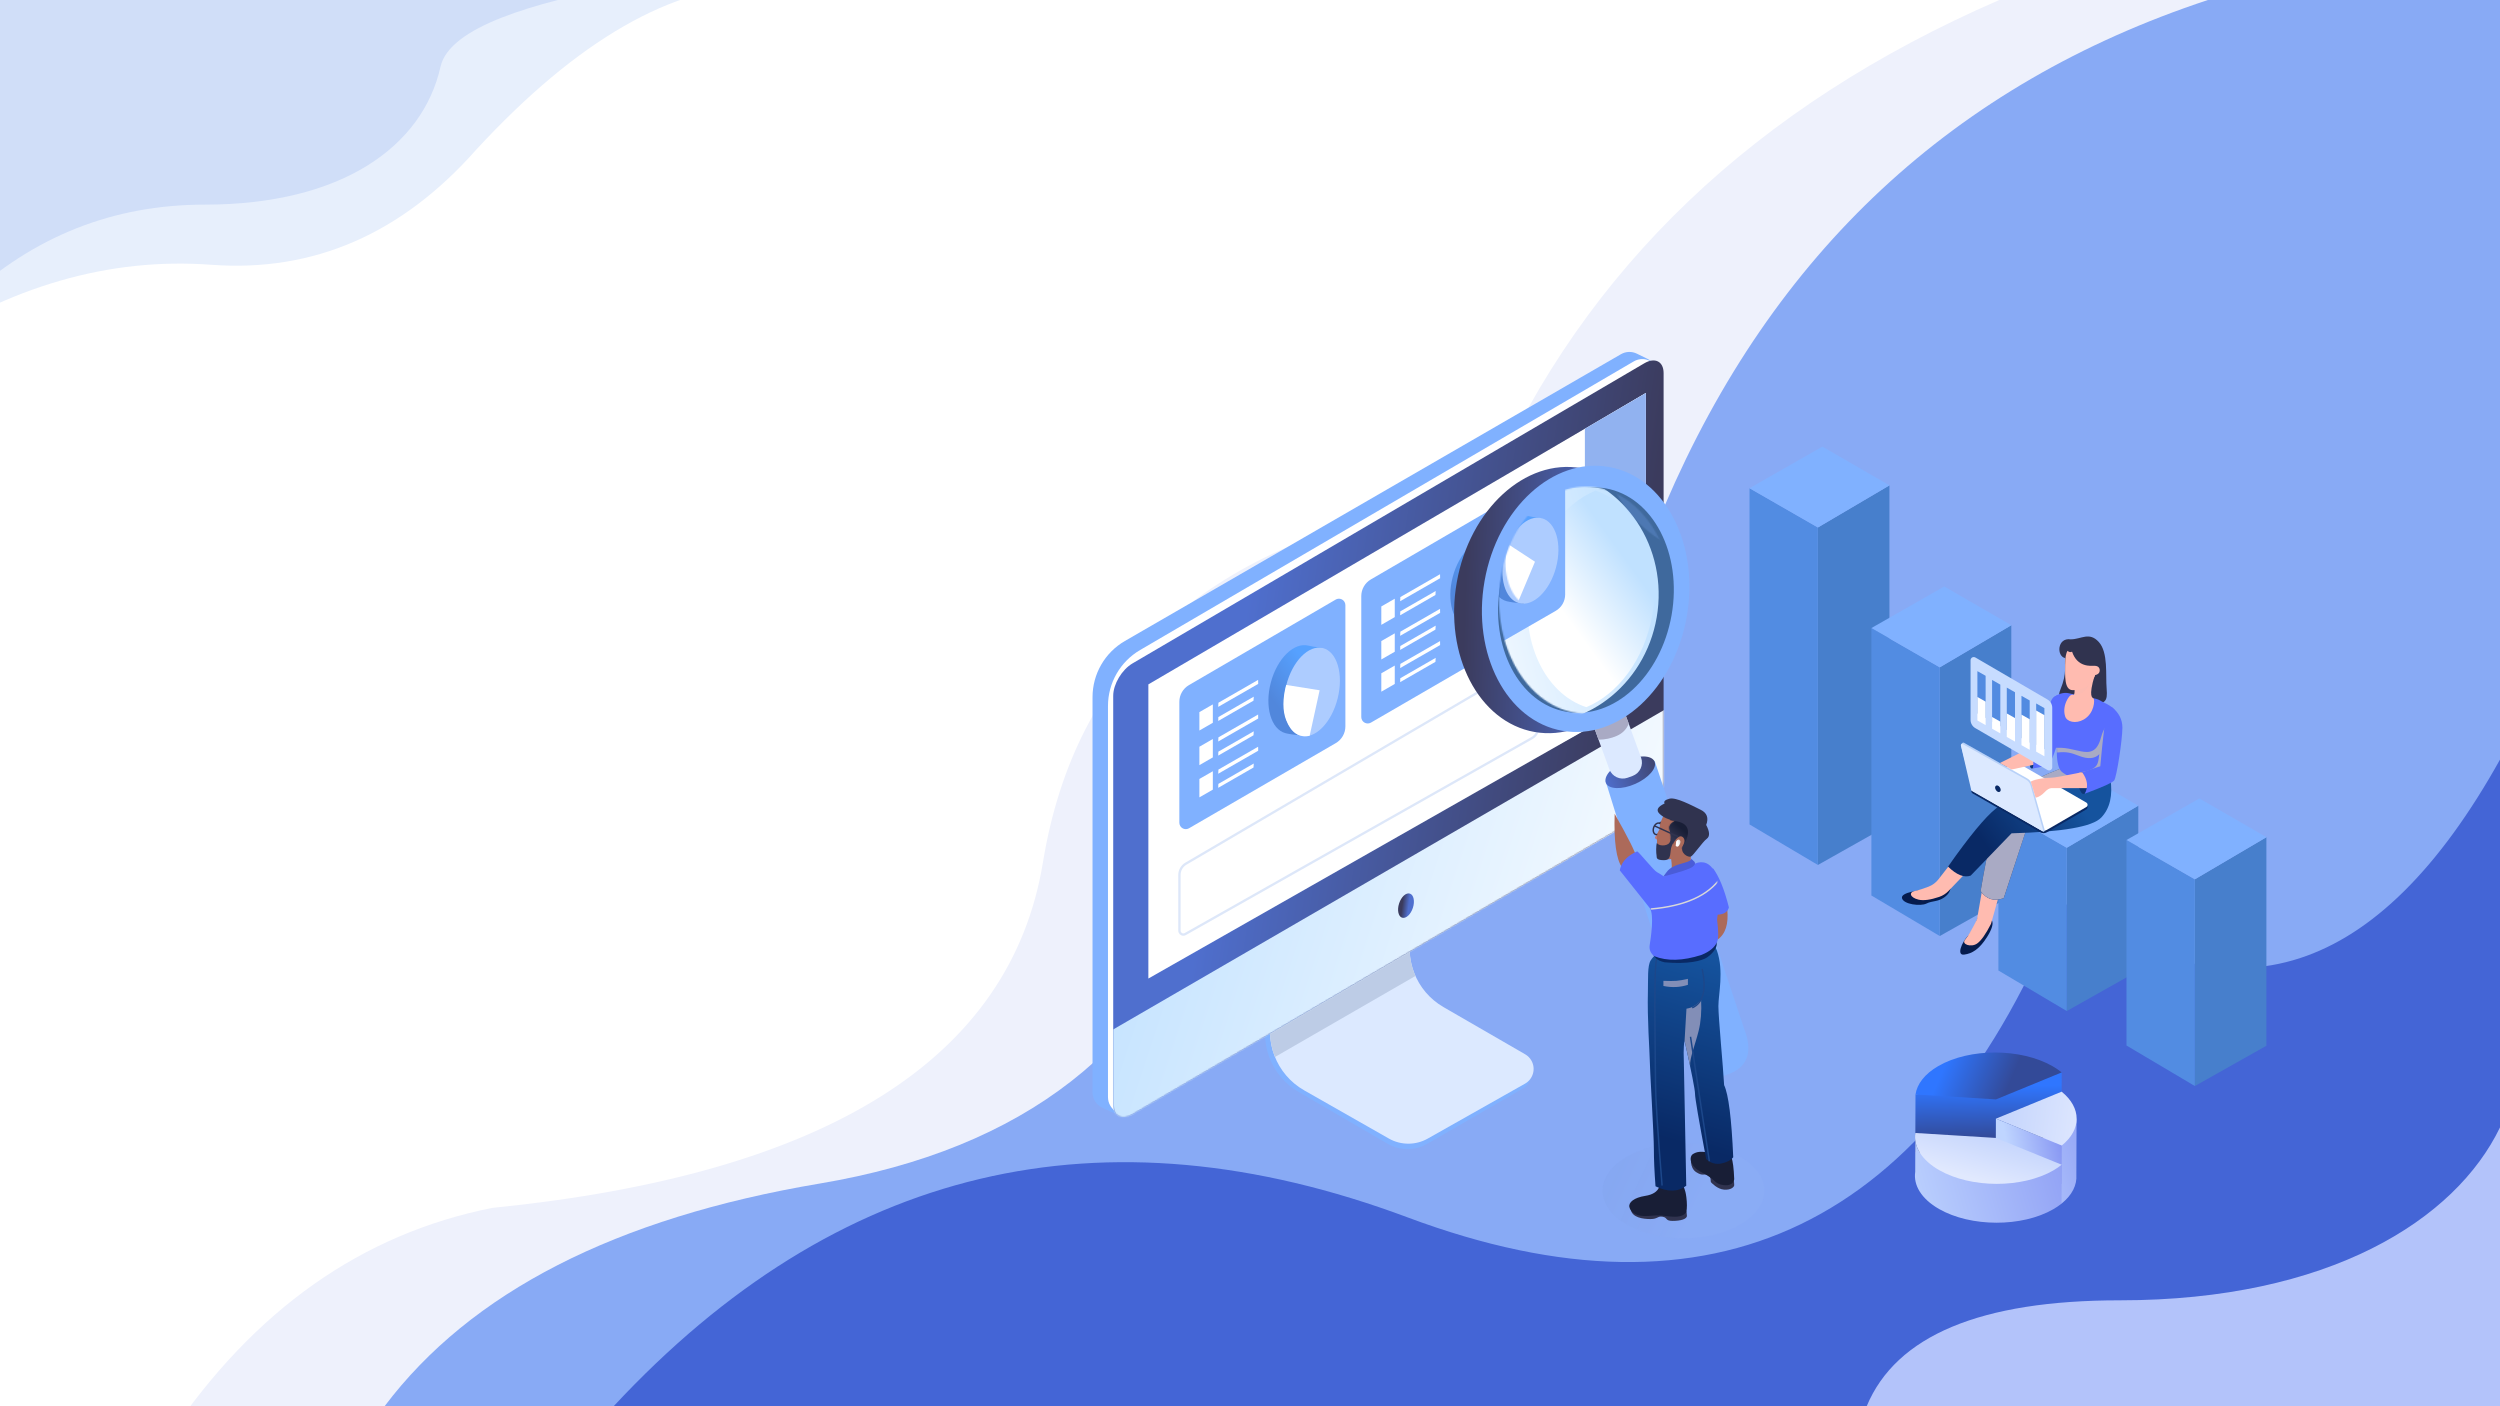 <?xml version="1.0" encoding="UTF-8"?>
<svg width="1920px" height="1080px" viewBox="0 0 1920 1080" version="1.1" xmlns="http://www.w3.org/2000/svg" xmlns:xlink="http://www.w3.org/1999/xlink">
    <title>编组 3</title>
    <defs>
        <linearGradient x1="32.185%" y1="8.304%" x2="66.462%" y2="81.985%" id="linearGradient-1">
            <stop stop-color="#15539E" offset="0%"></stop>
            <stop stop-color="#092965" offset="100%"></stop>
        </linearGradient>
        <path d="M12.807,5.701 C15.314,4.11 23.135,3.081 30.541,1.726 C33.002,1.276 35.429,0.414 37.614,0.126 C41.059,-0.327 44.871,1.006 47.541,2.868 C50.21,4.731 47.628,6.509 48.871,14.288 C50.114,22.067 52.88,30.985 51.211,35.737 C50.097,38.906 48.308,41.141 45.842,42.443 C45.942,51.158 44.94,56.913 42.835,59.709 C39.679,63.903 21.471,71.5 12.807,66.704 C4.144,61.907 13.624,53.32 9.872,41.007 C6.119,28.694 -0.986,21.938 0.114,16.148 C1.215,10.358 8.851,8.213 12.807,5.701 Z" id="path-2"></path>
        <linearGradient x1="17.808%" y1="33.979%" x2="79.747%" y2="62.29%" id="linearGradient-4">
            <stop stop-color="#15539E" offset="0%"></stop>
            <stop stop-color="#092965" offset="100%"></stop>
        </linearGradient>
        <path d="M16.454,17 C16.454,19.647 16.661,21.293 17.073,21.936 C18.778,21.293 20.426,22.387 22.015,25.221 C24.4,29.47 25.129,34.119 23.816,38.398 C22.504,42.678 15.694,44.4 9.53,40.871 C1.126,36.012 1.047,25.722 1.904,24.81 C2.76,23.898 6.243,24.046 1.047,6.691 C-2.418,-4.88 2.718,-1.443 16.454,17 Z" id="path-5"></path>
        <linearGradient x1="78.281%" y1="44.803%" x2="10.334%" y2="59.126%" id="linearGradient-7">
            <stop stop-color="#4F6FCE" offset="0%"></stop>
            <stop stop-color="#3B3B5D" offset="100%"></stop>
        </linearGradient>
        <path d="M15.184,2.191 L408.222,232.664 C416.414,237.468 423.054,248.613 423.054,257.559 L423.054,571.381 C423.054,580.326 416.414,583.684 408.222,578.881 L15.184,348.408 C6.993,343.604 0.353,332.459 0.353,323.513 L0.353,9.691 C0.353,0.746 6.993,-2.612 15.184,2.191 Z" id="path-8"></path>
        <linearGradient x1="93.38%" y1="29.375%" x2="0%" y2="56.298%" id="linearGradient-10">
            <stop stop-color="#C0E1FF" offset="0%"></stop>
            <stop stop-color="#FFFFFF" offset="100%"></stop>
        </linearGradient>
        <linearGradient x1="34.088%" y1="26.255%" x2="60.381%" y2="81.985%" id="linearGradient-11">
            <stop stop-color="#56A1FF" offset="0%"></stop>
            <stop stop-color="#5187DC" offset="100%"></stop>
        </linearGradient>
        <linearGradient x1="34.088%" y1="26.255%" x2="60.381%" y2="81.985%" id="linearGradient-12">
            <stop stop-color="#56A1FF" offset="0%"></stop>
            <stop stop-color="#5187DC" offset="100%"></stop>
        </linearGradient>
        <linearGradient x1="67.452%" y1="44.803%" x2="25.522%" y2="59.126%" id="linearGradient-13">
            <stop stop-color="#4F6FCE" offset="0%"></stop>
            <stop stop-color="#3B3B5D" offset="100%"></stop>
        </linearGradient>
        <linearGradient x1="103.36%" y1="40.012%" x2="40.441%" y2="57.355%" id="linearGradient-14">
            <stop stop-color="#364D83" stop-opacity="0.602" offset="0%"></stop>
            <stop stop-color="#B2C4FF" offset="100%"></stop>
        </linearGradient>
        <filter x="0.0%" y="0.0%" width="100.0%" height="100.0%" filterUnits="objectBoundingBox" id="filter-15">
            <feGaussianBlur stdDeviation="0" in="SourceGraphic"></feGaussianBlur>
        </filter>
        <linearGradient x1="103.442%" y1="48.817%" x2="-24.957%" y2="52.077%" id="linearGradient-16">
            <stop stop-color="#4F6FCE" offset="0%"></stop>
            <stop stop-color="#3B3B5D" offset="100%"></stop>
        </linearGradient>
        <linearGradient x1="81.383%" y1="44.803%" x2="5.983%" y2="59.126%" id="linearGradient-17">
            <stop stop-color="#4F6FCE" offset="0%"></stop>
            <stop stop-color="#3B3B5D" offset="100%"></stop>
        </linearGradient>
        <ellipse id="path-18" cx="81.623" cy="98.244" rx="66.781" ry="87.124"></ellipse>
        <linearGradient x1="88.643%" y1="23.035%" x2="5.46%" y2="58.233%" id="linearGradient-20">
            <stop stop-color="#C0E1FF" offset="0%"></stop>
            <stop stop-color="#FFFFFF" offset="100%"></stop>
        </linearGradient>
        <ellipse id="path-21" cx="104.348" cy="109.29" rx="92.289" ry="97.782"></ellipse>
        <linearGradient x1="64.971%" y1="23.035%" x2="32.745%" y2="58.233%" id="linearGradient-23">
            <stop stop-color="#C0E1FF" offset="0%"></stop>
            <stop stop-color="#FFFFFF" offset="100%"></stop>
        </linearGradient>
        <linearGradient x1="33.931%" y1="26.255%" x2="60.484%" y2="81.985%" id="linearGradient-24">
            <stop stop-color="#56A1FF" offset="0%"></stop>
            <stop stop-color="#5187DC" offset="100%"></stop>
        </linearGradient>
        <ellipse id="path-25" cx="32.026" cy="39.065" rx="20.347" ry="33.758"></ellipse>
        <linearGradient x1="46.254%" y1="8.304%" x2="53.462%" y2="81.985%" id="linearGradient-27">
            <stop stop-color="#15539E" offset="0%"></stop>
            <stop stop-color="#092965" offset="100%"></stop>
        </linearGradient>
        <path d="M42.589,19.932 C45.15,18.183 46.92,17.081 47.901,16.625 C50.318,15.502 62.348,0.306 63.152,0.68 C66.141,2.073 74.562,5.737 76.473,15.23 C66.782,27.417 59.118,37.047 53.481,44.118 C49.785,49.12 52.706,67.639 53.481,72.638 C53.997,75.971 52.867,78.796 50.091,81.113 C40.18,85.136 28.05,84.826 13.701,80.182 C7.435,77.665 3.444,74.334 1.727,70.188 C0.576,67.781 0.576,62.116 1.727,53.193 C-0.147,40.008 0.501,23.551 3.589,16.625 C6.678,9.7 12.637,7.434 18.706,10.047 C19.658,10.457 20.229,9.586 20.421,7.434 L42.589,19.932 Z" id="path-28"></path>
        <path d="M22.562,30.168 C20.819,30.168 17.931,30.521 20.247,36.303 C22.562,42.085 16.057,45.432 14.014,44.629 C11.971,43.827 5.254,33.595 1.668,30.884 C-0.722,29.077 -0.544,25.559 2.203,20.331 C0.16,14.964 1.555,11.091 6.388,8.713 C13.638,5.146 25.364,-1.122 30.411,0.173 C33.775,1.037 35.027,2.265 34.166,3.858 C39.574,6.391 40.871,9.017 38.06,11.738 C35.248,14.459 31.317,16.315 26.267,17.307 C29.639,19.177 31.02,21.27 30.411,23.587 C29.497,27.062 28.55,31.127 30.411,34 C32.272,36.873 39.341,36.617 40.007,34 C40.881,35.992 40.65,42.257 40.328,43.719 C40.007,45.18 41.218,47.398 34.661,47.398 C28.105,47.398 30.594,40.983 28.582,36.303 C26.57,31.623 24.305,30.168 22.562,30.168 Z" id="path-30"></path>
        <linearGradient x1="51.549%" y1="47.39%" x2="38.026%" y2="17.777%" id="linearGradient-32">
            <stop stop-color="#30334F" offset="0%"></stop>
            <stop stop-color="#181E36" offset="100%"></stop>
        </linearGradient>
        <linearGradient x1="59.85%" y1="55.499%" x2="24.96%" y2="42.6%" id="linearGradient-33">
            <stop stop-color="#FFFFFF" offset="0%"></stop>
            <stop stop-color="#E6E6E6" offset="100%"></stop>
        </linearGradient>
        <linearGradient x1="50%" y1="119.771%" x2="76.33%" y2="-36.944%" id="linearGradient-34">
            <stop stop-color="#BFD5FF" offset="0%"></stop>
            <stop stop-color="#8493F2" offset="100%"></stop>
        </linearGradient>
        <linearGradient x1="50%" y1="0%" x2="50%" y2="100%" id="linearGradient-35">
            <stop stop-color="#6F49E5" offset="0%"></stop>
            <stop stop-color="#A265E9" offset="100%"></stop>
        </linearGradient>
        <linearGradient x1="69.427%" y1="60.199%" x2="37.606%" y2="31.896%" id="linearGradient-36">
            <stop stop-color="#334A98" offset="0%"></stop>
            <stop stop-color="#2F76FF" offset="100%"></stop>
        </linearGradient>
        <linearGradient x1="66.614%" y1="30.859%" x2="29.457%" y2="87.589%" id="linearGradient-37">
            <stop stop-color="#334A98" offset="0%"></stop>
            <stop stop-color="#2F76FF" offset="100%"></stop>
        </linearGradient>
        <linearGradient x1="50%" y1="84.659%" x2="89.265%" y2="6.81%" id="linearGradient-38">
            <stop stop-color="#BFD5FF" offset="0%"></stop>
            <stop stop-color="#8493F2" offset="100%"></stop>
        </linearGradient>
        <linearGradient x1="79.045%" y1="-5.87%" x2="20.955%" y2="100%" id="linearGradient-39">
            <stop stop-color="#E1E9FE" offset="0%"></stop>
            <stop stop-color="#C5D5FD" offset="100%"></stop>
        </linearGradient>
        <linearGradient x1="50%" y1="119.771%" x2="88.45%" y2="-36.944%" id="linearGradient-40">
            <stop stop-color="#BFD5FF" offset="0%"></stop>
            <stop stop-color="#8493F2" offset="100%"></stop>
        </linearGradient>
        <linearGradient x1="68.075%" y1="69.773%" x2="40.608%" y2="36.717%" id="linearGradient-41">
            <stop stop-color="#E1E9FE" offset="0%"></stop>
            <stop stop-color="#C5D5FD" offset="100%"></stop>
        </linearGradient>
    </defs>
    <g id="页面-1" stroke="none" stroke-width="1" fill="none" fill-rule="evenodd">
        <g id="Apple-TV">
            <g id="编组" transform="translate(-191, -119)">
                <g id="编组-3">
                    <path d="M1726.432,119 C1538.779,200.432 1408.163,325.098 1334.585,493 C1261.007,660.902 1246.727,665.284 1291.744,506.146 C1116.719,538.27 1016.805,629.943 992,781.166 C967.196,932.389 826.225,1020.885 569.086,1046.656 C468.869,1066.587 386.141,1124.971 320.901,1221.807 C255.662,1318.643 917.009,1318.643 2304.943,1221.807 L2184.485,58.23 L1726.432,119 Z" id="路径" fill="#EEF1FC"></path>
                    <path d="M486.345,1199 C552.406,1111.365 663.855,1054.345 820.691,1027.938 C977.528,1001.531 1078.006,923.219 1122.126,793.004 C1155.751,677.954 1196.386,606.937 1244.031,579.955 C1291.675,552.972 1366.866,528.686 1469.602,507.096 C1552.773,312.782 1691.788,183.416 1886.647,119 C2081.507,54.584 2190.205,54.584 2212.743,119 L2200.492,1260.596 L486.345,1199 Z" id="路径-2" fill="#88AAF5"></path>
                    <path d="M662.259,1199 C833.918,1014.564 1037.224,966.231 1272.178,1054 C1507.132,1141.769 1674.633,1060.88 1774.681,811.331 C1905.741,905.831 2017.848,869.504 2111,702.351 C2204.152,535.197 2238.066,591.044 2212.743,869.89 L2163.529,1279.95 L1184.926,1369.591 L662.259,1199 Z" id="路径-4" fill="#4465D6"></path>
                    <path d="M1624.609,1199 C1647.204,1144.763 1712.028,1117.645 1819.082,1117.645 C1979.661,1117.645 2076.759,1055.922 2111,984.849 C2133.828,937.466 2151.337,967.172 2163.529,1073.965 L2130.837,1348.559 L1624.609,1199 Z" id="路径-3" fill="#B3C3FA"></path>
                    <g id="SEO-Optimization" transform="translate(1029, 389)">
                        <g id="graphic-1" transform="translate(704, 319) scale(-1, 1) translate(-704, -319) translate(505, 73)">
                            <g id="Group-75-Copy-4" transform="translate(289.92, 0)">
                                <polygon id="Path-232" fill="#477FCC" points="0 290.362 54.942 321.302 54.942 62.096 0 29.759"></polygon>
                                <polygon id="Path-233" fill="#528CE2" points="54.942 321.302 107.45 290.178 107.45 31.939 54.942 62.096"></polygon>
                                <polygon id="Path-234" fill="#80B1FF" points="54.942 62.096 0 29.759 51.5 0 107.45 31.939"></polygon>
                            </g>
                            <g id="Group-75-Copy-2" transform="translate(196.324, 107.413)">
                                <polygon id="Path-232" fill="#477FCC" points="0 237.522 54.942 268.462 54.942 62.096 0 29.759"></polygon>
                                <polygon id="Path-233" fill="#528CE2" points="54.942 268.462 107.45 237.337 107.45 31.939 54.942 62.096"></polygon>
                                <polygon id="Path-234" fill="#80B1FF" points="54.942 62.096 0 29.759 51.5 0 107.45 31.939"></polygon>
                            </g>
                            <g id="Group-75-Copy" transform="translate(98.784, 245.988)">
                                <polygon id="Path-232" fill="#477FCC" points="0 156.547 54.942 187.487 54.942 62.096 0 29.759"></polygon>
                                <polygon id="Path-233" fill="#528CE2" points="54.942 187.487 107.45 156.362 107.45 31.939 54.942 62.096"></polygon>
                                <polygon id="Path-234" fill="#80B1FF" points="54.942 62.096 0 29.759 51.5 -2.10781634e-13 107.45 31.939"></polygon>
                            </g>
                            <g id="Group-75" transform="translate(0.41, 270.197)">
                                <polygon id="Path-232" fill="#477FCC" points="0 189.938 54.942 220.878 54.942 62.096 0 29.759"></polygon>
                                <polygon id="Path-233" fill="#528CE2" points="54.942 220.878 107.45 189.754 107.45 31.939 54.942 62.096"></polygon>
                                <polygon id="Path-234" fill="#80B1FF" points="54.942 62.096 0 29.759 51.5 -2.10781634e-13 107.45 31.939"></polygon>
                            </g>
                        </g>
                        <g id="woman-sit-with-laptop" transform="translate(707, 341) scale(-1, 1) translate(-707, -341) translate(622, 218)">
                            <g id="Group" transform="translate(0, 0.826)">
                                <path d="M100.259,217.976 C98.875,220.474 100.145,224.813 104.071,230.992 C109.959,240.262 115.433,243.509 121.542,244.319 C127.652,245.13 123.232,234.716 118.728,230.083 C115.725,226.995 113.054,222.011 110.716,215.132 L100.259,217.976 Z" id="Path-91" fill="#051B4D"></path>
                                <path d="M107.672,194.376 L111.647,217.228 C115.673,225.325 118.728,230.535 120.812,232.857 C123.939,236.34 116.293,239.033 111.647,235.849 C108.549,233.726 104.973,228.683 100.919,220.721 L94.431,197.701 L107.672,194.376 Z" id="Path-72" fill="#FFBBB0"></path>
                                <path d="M131.854,191.664 C131.759,194.996 133.388,197.875 136.74,200.301 C141.768,203.94 145.958,202.819 150.497,205.103 C155.035,207.387 168.24,205.738 169.275,200.936 C170.31,196.135 154.082,194.948 153.015,194.376 C152.303,193.995 145.249,193.091 131.854,191.664 Z" id="Path-94" fill="#051B4D"></path>
                                <path d="M139.052,168.837 L142.203,186.932 C142.761,190.138 144.187,193.131 146.326,195.584 C149.419,199.133 151.949,201.699 153.916,203.282 C157.852,206.45 155.116,209.702 148.361,207.934 C144.618,206.954 140.287,203.851 135.369,198.624 C133.406,196.537 131.974,194.008 131.197,191.25 L130.876,190.112 L130.876,190.112 L125.813,172.159 L139.052,168.837 Z" id="Path-72-Copy" fill="#FFBBB0" transform="translate(140.773, 188.635) rotate(-28) translate(-140.773, -188.635) "></path>
                                <path d="M43.867,16.601 C50.741,15.328 50.188,0.643 39.705,2.182 C31.489,2.182 25.538,-3.874 18.148,4.193 C10.759,12.26 12.991,29.69 12.097,40.056 C11.204,50.422 13.621,50.222 20.137,52.775 C26.653,55.328 53.553,55.271 47.786,41.224 C42.019,27.177 44.883,22.822 43.867,16.601 Z" id="Path-54" fill="#30334F"></path>
                                <path d="M47.379,101.4 C72.176,110.832 87.228,120.519 92.535,130.462 C97.841,140.404 103.294,162.1 108.892,195.549 C104.301,201.88 98.38,203.676 91.128,200.936 L68.777,133.028 L33.922,112.677 L47.379,101.4 Z" id="Path-65" fill="url(#linearGradient-1)"></path>
                                <path d="M47.379,101.4 C72.176,110.832 87.228,120.519 92.535,130.462 C97.841,140.404 103.294,162.1 108.892,195.549 C104.301,201.88 98.38,203.676 91.128,200.936 L68.777,133.028 L33.922,112.677 L47.379,101.4 Z" id="Path-65-Copy" fill="#A9AAC4" style="mix-blend-mode: multiply;"></path>
                                <g id="Path-52" transform="translate(4.587, 43.285)">
                                    <mask id="mask-3" fill="white">
                                        <use xlink:href="#path-2"></use>
                                    </mask>
                                    <use id="Mask" fill="#586DFF" xlink:href="#path-2"></use>
                                    <path d="M-2.636,15.682 C4.965,20.198 9.776,26.34 11.797,34.109 C14.828,45.762 20.568,46.176 27.204,44.917 C33.841,43.658 39.254,41.46 48.305,42.383 C57.356,43.307 51.693,46.51 45.121,45.799 C38.549,45.089 35.015,45.888 28.672,48.4 C22.329,50.912 16.753,50.866 13.142,47.086 C14.231,53.997 13.179,58.632 27.048,60.926 C40.917,63.22 9.123,83.454 0.574,62.388 C-5.125,48.344 -6.195,32.775 -2.636,15.682 Z" fill="#A9AAC4" style="mix-blend-mode: multiply;" mask="url(#mask-3)"></path>
                                </g>
                                <path d="M9.219,109.23 C7.25,122.137 9.595,132.086 16.255,139.076 C22.915,146.066 45.879,150.097 85.146,151.168 L116.5,183.643 C121.495,185.447 127.304,183.137 133.926,176.711 C117.499,153.406 105.262,138.569 97.215,132.202 C89.169,125.835 68.071,117.273 33.922,106.515 L9.219,109.23 Z" id="Path-64" fill="url(#linearGradient-4)"></path>
                                <path d="M30.955,104.211 C34.36,105.4 35.349,108.647 33.922,113.95 C31.781,121.905 29.777,121.86 28.188,119.783 C26.599,117.705 25.265,110.757 27.431,107.484 C28.876,105.302 30.05,104.211 30.955,104.211 Z" id="Path-77" fill="#0D3677" style="mix-blend-mode: multiply;"></path>
                                <g id="Group-8" transform="translate(17.419, 10.995)">
                                    <g id="Path-97" transform="translate(2.75, 11.912)">
                                        <mask id="mask-6" fill="white">
                                            <use xlink:href="#path-5"></use>
                                        </mask>
                                        <use id="Mask" fill="#FFBBB0" xlink:href="#path-5"></use>
                                        <path d="M4.007,9.077 C4.007,9.077 6.418,22.489 17.073,21.936 C27.728,21.384 19.529,15.075 18.301,14.017 C17.073,12.96 4.007,9.077 4.007,9.077 Z" fill="#A9AAC4" opacity="0.2" style="mix-blend-mode: multiply;" mask="url(#mask-6)"></path>
                                    </g>
                                    <path d="M24.685,0 C25.93,1.738 26.553,5.305 26.553,10.7 C26.553,18.792 27.384,30.028 20.867,30.223 C14.349,30.417 10.471,28.735 7.003,24.301 C4.692,21.346 3.542,19.472 3.554,18.679 C1.519,18.234 0.362,17.275 0.083,15.802 C-0.336,13.593 0.815,11.521 3.909,11.521 C7.003,11.521 17.113,12.833 21.226,0.686 C21.921,0.974 22.546,1.057 23.104,0.937 C23.661,0.817 24.188,0.504 24.685,0 Z" id="Path-38" fill="#FFBBB0"></path>
                                </g>
                                <g id="Group-35" transform="translate(24.754, 80.633)">
                                    <path d="M54.789,18.809 L2.964,48.735 C2.017,49.282 1.692,50.493 2.239,51.44 C2.412,51.74 2.661,51.989 2.961,52.163 L33.314,69.758 C34.843,70.645 36.729,70.649 38.261,69.768 L90.235,39.916 C91.184,39.371 91.511,38.161 90.966,37.213 C90.793,36.911 90.543,36.66 90.242,36.486 L59.746,18.813 C58.213,17.925 56.323,17.923 54.789,18.809 Z" id="Path-157-Copy" fill="#092965"></path>
                                    <path d="M54.789,16.977 L2.964,46.903 C2.017,47.45 1.692,48.661 2.239,49.608 C2.412,49.908 2.661,50.157 2.961,50.331 L33.314,67.926 C34.843,68.812 36.729,68.816 38.261,67.936 L90.235,38.083 C91.184,37.539 91.511,36.329 90.966,35.38 C90.793,35.079 90.543,34.828 90.242,34.653 L59.746,16.98 C58.213,16.092 56.323,16.091 54.789,16.977 Z" id="Path-157" fill="#FFFFFF"></path>
                                    <path d="M34.691,68.685 L44.911,32.603 C45.409,30.844 46.583,29.353 48.176,28.455 L96.946,0.961 C97.304,0.759 97.748,0.799 98.064,1.061 L98.509,1.43 C99.1,1.92 99.352,2.708 99.156,3.45 L90.313,36.839 L90.313,36.839 L35.785,69.358 L34.691,68.685 Z" id="Path-158-Copy" fill="#B8D1F8"></path>
                                    <path d="M35.785,69.358 L45.83,33.538 C46.327,31.768 47.507,30.267 49.11,29.367 L97.833,2.015 C98.309,1.747 98.913,1.917 99.181,2.393 C99.301,2.609 99.338,2.862 99.282,3.102 L91.229,37.756 L91.229,37.756 L35.785,69.358 Z" id="Path-158" fill="#DCE9FF"></path>
                                    <ellipse id="Oval" fill="#092965" transform="translate(70.856, 36.289) rotate(32) translate(-70.856, -36.289) " cx="70.856" cy="36.289" rx="1.833" ry="2.749"></ellipse>
                                </g>
                                <path d="M30.955,104.26 C44.428,107.043 52.337,108.435 54.681,108.435 C57.937,108.435 66.451,109.227 70.383,111.445 L66.667,123.816 C64.299,123.403 61.874,121.835 59.624,119.452 C57.862,117.588 56.215,116.595 54.681,116.475 L25.049,116.475 C24.647,111.969 24.917,108.739 25.862,106.786 C26.806,104.833 28.504,103.991 30.955,104.26 Z" id="Path-62" fill="#FFBBB0"></path>
                                <g id="Group-36" transform="translate(67.111, 73.562) rotate(92) translate(-67.111, -73.562) translate(38.611, 45.562)">
                                    <g id="Group-37" transform="translate(-0, -0)">
                                        <path d="M55.205,22.442 C53.828,27.452 52.398,29.425 50.916,28.361 C49.435,27.297 49.262,24.926 50.397,21.248 L55.205,22.442 Z" id="Path-6" fill="#0D3677" style="mix-blend-mode: multiply;" transform="translate(52.432, 24.944) rotate(-112) translate(-52.432, -24.944) "></path>
                                        <path d="M41.75,20.818 L51.131,0.25 L56.432,8.974 L53.381,26.254 C50.473,29.474 47.638,29.781 44.877,27.177 C42.116,24.572 41.073,22.453 41.75,20.818 Z" id="Path-2" fill="#FFBBB0"></path>
                                        <path d="M12.721,8.848 C14.172,8.794 15.705,9.365 17.322,10.562 C19.135,11.905 24.518,23.525 33.471,45.423 L45.39,45.602 C40.696,49.602 39.646,54.513 42.24,60.334 C35.277,60.643 30.79,60.135 28.779,58.813 C27.269,57.82 18.335,45.146 13.053,26.819 C11.884,22.762 11.774,16.772 12.721,8.848 Z" id="Path-60" fill="#586DFF" transform="translate(28.738, 34.633) rotate(-81) translate(-28.738, -34.633) "></path>
                                    </g>
                                </g>
                                <path d="M7.95,54.317 C2.65,58.587 0,63.82 0,70.015 C0,79.309 4.416,108.126 6.336,110.602 C7.616,112.252 15.133,115.629 28.885,120.735 C26.008,115.436 26.698,109.944 30.955,104.26 C27.912,103.196 23.255,101.659 16.982,99.648 C15.907,87.881 14.848,77.731 13.805,69.198 C12.762,60.665 10.81,55.705 7.95,54.317 Z" id="Path-57" fill="#586DFF"></path>
                            </g>
                            <g id="graphic-3" transform="translate(85.274, 60.297) scale(-1, 1) translate(-85.274, -60.297) translate(53.774, 14.797)">
                                <path d="M0.164,4.229 L0.164,50.087 C0.164,52.685 1.547,55.087 3.794,56.392 L59.25,88.584 C60.411,89.258 61.898,88.863 62.572,87.703 C62.787,87.332 62.9,86.911 62.9,86.483 L62.9,40.761 C62.9,38.167 61.523,35.769 59.282,34.463 L3.818,2.13 C2.659,1.454 1.171,1.846 0.495,3.006 C0.278,3.377 0.164,3.799 0.164,4.229 Z" id="Path-98" fill="#C7DCFF"></path>
                                <polygon id="Rectangle-Copy-16" fill="#528BE1" points="5.416 12.635 11.735 16.216 11.735 48.706 5.416 45.126"></polygon>
                                <polygon id="Rectangle-Copy-15" fill="#528BE1" points="16.7 19.404 23.018 22.985 23.018 55.024 16.7 51.444"></polygon>
                                <polygon id="Rectangle-Copy-14" fill="#528BE1" points="27.983 25.271 34.302 28.851 34.302 61.342 27.983 57.761"></polygon>
                                <polygon id="Rectangle-Copy-13" fill="#528BE1" points="39.267 31.588 45.585 35.169 45.585 67.659 39.267 64.079"></polygon>
                                <polygon id="Rectangle-Copy-12" fill="#528BE1" points="50.55 37.455 56.869 41.035 56.869 72.623 50.55 69.043"></polygon>
                                <polygon id="Rectangle" fill="#FFFFFF" points="5.416 32.491 11.735 36.071 11.735 54.121 5.416 50.541"></polygon>
                                <polygon id="Rectangle-Copy-8" fill="#FFFFFF" points="16.7 47.834 23.018 51.414 23.018 60.439 16.7 56.859"></polygon>
                                <polygon id="Rectangle-Copy-10" fill="#FFFFFF" points="27.983 45.126 34.302 48.706 34.302 66.757 27.983 63.176"></polygon>
                                <polygon id="Rectangle-Copy-9" fill="#FFFFFF" points="39.267 46.029 45.585 49.609 45.585 73.074 39.267 69.494"></polygon>
                                <polygon id="Rectangle-Copy-11" fill="#FFFFFF" points="50.55 42.87 56.869 46.45 56.869 78.038 50.55 74.458"></polygon>
                            </g>
                        </g>
                        <g id="mac" transform="translate(220, 307) scale(-1, 1) translate(-220, -307) ">
                            <g transform="translate(3.705, 0)">
                                <path d="M114.302,465.79 L100.681,507.659 C93.109,530.933 102.805,556.336 123.96,568.646 L192.285,608.406 C201.685,613.876 213.296,613.891 222.71,608.445 L296.106,565.982 C302.317,562.389 304.438,554.442 300.846,548.232 C299.727,546.299 298.13,544.687 296.207,543.551 L229.335,504.062 C208.545,491.785 198.95,466.805 206.176,443.767 L215.945,412.62 L215.945,412.62 L114.302,465.79 Z" id="Path-52" fill="#80B1FF" transform="translate(200.448, 512.734) scale(-1, 1) translate(-200.448, -512.734) "></path>
                                <g id="Path-53" transform="translate(83.278, 412.62)">
                                    <path d="M26.995,52.669 L13.494,93.176 C5.651,116.706 15.531,142.499 37.086,154.768 L102.083,191.762 C111.347,197.035 122.7,197.055 131.981,191.814 L206.685,149.632 C212.933,146.104 215.137,138.18 211.61,131.932 C210.469,129.911 208.807,128.233 206.798,127.072 L144.019,90.794 C122.838,78.553 113.063,53.195 120.547,29.904 L130.158,-1.31605804e-14 L130.158,-1.31605804e-14 L26.995,52.669 Z" id="Mask" fill="#DCE9FF" transform="translate(113.244, 100.131) scale(-1, 1) translate(-113.244, -100.131) "></path>
                                    <path d="M96.33,0 L103.223,3.519 L202.127,60.574 L212.994,93.176 C217.031,105.287 216.372,117.997 211.843,129.155 L103.951,66.913 C108.999,55.554 109.965,42.43 105.94,29.904 L96.33,0 Z" id="Combined-Shape" fill="#BDCCE6"></path>
                                </g>
                                <g id="Group-3-Copy">
                                    <path d="M17.188,1.607 L9.191,5.52 C3.637,8.238 0.291,14.057 0.736,20.224 L21.637,310.148 C22.752,325.623 31.017,339.693 43.99,348.204 L400.508,582.097 C406.797,586.223 414.777,586.789 421.586,583.593 L427.761,580.693 C432.32,578.553 435.231,573.97 435.231,568.934 L435.231,265.388 C435.231,247.607 425.751,231.176 410.357,222.276 L29.4,2.029 C25.654,-0.136 21.075,-0.295 17.188,1.607 Z" id="Path-2-Copy" fill="#80B1FF"></path>
                                    <path d="M0.038,18.805 L0.538,320.622 C0.568,338.325 9.993,354.681 25.294,363.583 L403.843,583.822 C410.044,587.43 417.996,585.328 421.604,579.126 C422.759,577.143 423.367,574.889 423.367,572.594 L423.367,272.211 C423.367,254.517 413.978,238.152 398.703,229.221 L19.585,7.569 C13.391,3.948 5.435,6.033 1.814,12.227 C0.647,14.223 0.034,16.494 0.038,18.805 Z" id="Path-2-Copy-4" fill="#FFFFFF"></path>
                                </g>
                            </g>
                            <g id="Rectangle" transform="translate(0, 6.825)">
                                <mask id="mask-9" fill="white">
                                    <use xlink:href="#path-8"></use>
                                </mask>
                                <use id="Mask" fill="url(#linearGradient-7)" xlink:href="#path-8"></use>
                                <polygon fill="url(#linearGradient-10)" mask="url(#mask-9)" points="-39.825 245.385 474.423 543.573 474.423 695.139 -39.825 396.951"></polygon>
                                <polygon id="Path-21" fill="#DAE8FF" mask="url(#mask-9)" points="83.542 66.336 13.956 24.99 13.956 257.839 83.542 296.321"></polygon>
                            </g>
                            <polygon id="Path-103" fill="#FFFFFF" transform="translate(205.006, 256.669) scale(-1, 1) translate(-205.006, -256.669) " points="13.956 255.602 396.057 31.815 396.057 264.153 13.956 481.522"></polygon>
                            <path d="M13.956,31.815 L60.807,59.254 L60.807,290.136 L59.63,290.136 L13.956,264.153 L13.956,31.815 Z" id="Combined-Shape" fill="#91B2F0"></path>
                            <g id="Graphic" transform="translate(234.319, 186.145)">
                                <path d="M10.425,8.613 L10.425,101.733 C10.425,107.027 13.244,111.921 17.823,114.577 L130.508,179.96 C132.873,181.332 135.902,180.528 137.274,178.163 C137.712,177.409 137.942,176.551 137.942,175.679 L137.942,82.835 C137.942,77.551 135.134,72.665 130.568,70.005 L17.867,4.336 C15.505,2.96 12.475,3.759 11.098,6.121 C10.657,6.878 10.425,7.738 10.425,8.613 Z" id="Path-98" fill="#80B1FF"></path>
                                <path d="M91.861,86.745 L122.556,69.086 L122.505,66.009 L92.02,83.547 L91.861,86.745 Z M87.724,84.822 L87.724,98.943 L77.395,104.9 L77.395,90.759 L87.724,84.822 Z M119.155,78.9 L118.959,81.97 L91.861,97.565 L91.964,94.549 L119.155,78.9 Z" id="Path-152" fill="#FFFFFF" fill-rule="nonzero" transform="translate(99.975, 85.454) scale(-1, 1) translate(-99.975, -85.454) "></path>
                                <path d="M91.861,113.331 L122.556,95.672 L122.505,92.595 L92.02,110.134 L91.861,113.331 Z M87.724,111.408 L87.724,125.53 L77.395,131.486 L77.395,117.346 L87.724,111.408 Z M119.155,105.487 L118.959,108.557 L91.861,124.152 L91.964,121.135 L119.155,105.487 Z" id="Path-152-Copy-4" fill="#FFFFFF" fill-rule="nonzero" transform="translate(99.975, 112.041) scale(-1, 1) translate(-99.975, -112.041) "></path>
                                <path d="M91.861,138.085 L122.556,120.426 L122.505,117.349 L92.02,134.887 L91.861,138.085 Z M87.724,136.162 L87.724,150.284 L77.395,156.24 L77.395,142.099 L87.724,136.162 Z M119.155,130.24 L118.959,133.31 L91.861,148.905 L91.964,145.889 L119.155,130.24 Z" id="Path-152-Copy-5" fill="#FFFFFF" fill-rule="nonzero" transform="translate(99.975, 136.794) scale(-1, 1) translate(-99.975, -136.794) "></path>
                                <g id="Group-42" transform="translate(42.101, 73.688) rotate(6) translate(-42.101, -73.688) translate(4.601, 31.188)">
                                    <path d="M42.631,76.364 C54.136,76.345 63.49,60.773 63.522,41.583 C63.555,22.394 54.254,6.853 42.749,6.873 C40.859,6.876 37.561,6.53 32.855,5.834 C25.54,20.073 21.873,32.013 21.857,41.654 C21.842,50.322 24.269,61.368 29.137,74.791 C35.66,75.844 40.158,76.368 42.631,76.364 Z" id="Oval-Copy-17" fill="url(#linearGradient-11)" transform="translate(42.69, 41.099) rotate(-21) translate(-42.69, -41.099) "></path>
                                    <g id="Path-236" transform="translate(0.227, 4.413)">
                                        <ellipse id="Mask" fill="#ADCCFF" transform="translate(31.489, 40.285) rotate(-20) translate(-31.489, -40.285) " cx="31.489" cy="40.285" rx="20.375" ry="34.729"></ellipse>
                                        <path d="M25.476,39.625 L36.739,73.588 C44.956,74.456 50.521,69.84 53.437,59.74 C55.467,52.277 54.526,43.322 50.613,32.875 L25.476,39.625 Z" id="Path-237" fill="#FFFFFF" fill-rule="nonzero"></path>
                                    </g>
                                </g>
                            </g>
                            <g id="Graphic" transform="translate(94.596, 104.991)">
                                <path d="M10.425,8.613 L10.425,101.733 C10.425,107.027 13.244,111.921 17.823,114.577 L130.508,179.96 C132.873,181.332 135.902,180.528 137.274,178.163 C137.712,177.409 137.942,176.551 137.942,175.679 L137.942,82.835 C137.942,77.551 135.134,72.665 130.568,70.005 L17.867,4.336 C15.505,2.96 12.475,3.759 11.098,6.121 C10.657,6.878 10.425,7.738 10.425,8.613 Z" id="Path-98" fill="#80B1FF"></path>
                                <path d="M91.861,86.745 L122.556,69.086 L122.505,66.009 L92.02,83.547 L91.861,86.745 Z M87.724,84.822 L87.724,98.943 L77.395,104.9 L77.395,90.759 L87.724,84.822 Z M119.155,78.9 L118.959,81.97 L91.861,97.565 L91.964,94.549 L119.155,78.9 Z" id="Path-152" fill="#FFFFFF" fill-rule="nonzero" transform="translate(99.975, 85.454) scale(-1, 1) translate(-99.975, -85.454) "></path>
                                <path d="M91.861,113.331 L122.556,95.672 L122.505,92.595 L92.02,110.134 L91.861,113.331 Z M87.724,111.408 L87.724,125.53 L77.395,131.486 L77.395,117.346 L87.724,111.408 Z M119.155,105.487 L118.959,108.557 L91.861,124.152 L91.964,121.135 L119.155,105.487 Z" id="Path-152-Copy-4" fill="#FFFFFF" fill-rule="nonzero" transform="translate(99.975, 112.041) scale(-1, 1) translate(-99.975, -112.041) "></path>
                                <path d="M91.861,138.085 L122.556,120.426 L122.505,117.349 L92.02,134.887 L91.861,138.085 Z M87.724,136.162 L87.724,150.284 L77.395,156.24 L77.395,142.099 L87.724,136.162 Z M119.155,130.24 L118.959,133.31 L91.861,148.905 L91.964,145.889 L119.155,130.24 Z" id="Path-152-Copy-5" fill="#FFFFFF" fill-rule="nonzero" transform="translate(99.975, 136.794) scale(-1, 1) translate(-99.975, -136.794) "></path>
                                <g id="Group-42" transform="translate(42.101, 73.688) rotate(6) translate(-42.101, -73.688) translate(4.601, 31.188)">
                                    <path d="M42.631,76.364 C54.137,76.345 63.49,60.773 63.523,41.583 C63.555,22.394 54.254,6.853 42.749,6.873 C40.859,6.876 37.561,6.53 32.855,5.834 C25.539,20.073 21.873,32.013 21.857,41.654 C21.842,50.322 24.269,61.368 29.137,74.791 C35.66,75.844 40.158,76.368 42.631,76.364 Z" id="Oval-Copy-17" fill="url(#linearGradient-12)" transform="translate(42.69, 41.099) rotate(-21) translate(-42.69, -41.099) "></path>
                                    <g id="Path-236" transform="translate(0.227, 4.413)">
                                        <ellipse id="Mask" fill="#ADCCFF" transform="translate(31.489, 40.285) rotate(-20) translate(-31.489, -40.285) " cx="31.489" cy="40.285" rx="20.375" ry="34.729"></ellipse>
                                        <path d="M25.476,39.625 L36.739,73.588 C44.956,74.456 50.521,69.84 53.437,59.74 C55.467,52.277 54.526,43.322 50.613,32.875 L25.476,39.625 Z" id="Path-237" fill="#FFFFFF" fill-rule="nonzero"></path>
                                    </g>
                                </g>
                            </g>
                            <path d="M367.713,447.367 L101.555,296.923 C98.334,295.102 96.382,291.652 96.48,287.953 L97.74,240.308 C97.784,238.652 99.162,237.344 100.818,237.388 C101.325,237.402 101.82,237.543 102.257,237.8 L367.251,393.309 C370.31,395.104 372.19,398.386 372.19,401.933 L372.19,444.756 C372.19,446.413 370.846,447.756 369.19,447.756 C368.672,447.756 368.164,447.622 367.713,447.367 Z" id="Path-22" stroke="#DDE7F9" stroke-width="1.8"></path>
                            <ellipse id="Oval" fill="url(#linearGradient-13)" transform="translate(198.198, 425.54) scale(-1, 1) rotate(18) translate(-198.198, -425.54) " cx="198.198" cy="425.54" rx="5.557" ry="9.724"></ellipse>
                        </g>
                        <g id="web-development-copy" transform="translate(390, 378) scale(-1, 1) translate(-390, -378) translate(262, 74)">
                            <g id="man-with-lup" transform="translate(0.271, 0.068)">
                                <ellipse id="Oval-Copy-24" fill="url(#linearGradient-14)" opacity="0.211" filter="url(#filter-15)" cx="62.802" cy="570.395" rx="62.145" ry="36.61"></ellipse>
                                <path d="M16.339,445.629 L84.705,241.036 C85.055,239.989 86.188,239.423 87.236,239.773 C87.286,239.79 87.335,239.809 87.384,239.829 L121.262,254.22 C122.207,254.622 122.695,255.675 122.389,256.656 L55.483,471.486 L55.483,471.486 C49.85,483.156 40.232,486.074 26.628,480.239 C13.024,474.404 9.594,462.867 16.339,445.629 Z" id="Path-229" fill="#80B1FF"></path>
                                <ellipse id="Oval" fill="url(#linearGradient-16)" transform="translate(103.715, 249.027) rotate(24) translate(-103.715, -249.027) " cx="103.715" cy="249.027" rx="20.403" ry="9.733"></ellipse>
                                <g id="Group" transform="translate(148.317, 129) scale(-1, 1) translate(-148.317, -129) translate(41.817, 0)">
                                    <g id="Oval" transform="translate(116.885, 187.151)">
                                        <path d="M10.174,3.365 L36.143,3.372 L36.156,56.329 C36.162,62.404 31.239,67.33 25.164,67.331 C25.162,67.331 25.16,67.331 25.158,67.326 L21.19,67.325 C15.116,67.318 10.194,62.395 10.187,56.322 L10.174,3.365 L10.174,3.365 Z" id="Mask" fill="#DCE9FF" transform="translate(23.166, 35.347) rotate(-20) translate(-23.166, -35.347) "></path>
                                        <path d="M33.121,24.501 L28.683,36.871 C23.647,36.826 18.95,35.834 14.592,33.896 C10.233,31.957 7.19,28.825 5.461,24.501 L8.744,15.824 L33.121,24.501 Z" id="Path-23" fill="#A9AAC4" style="mix-blend-mode: multiply;" transform="translate(19.291, 26.348) scale(-1, 1) translate(-19.291, -26.348) "></path>
                                    </g>
                                    <ellipse id="Oval-Copy" fill="url(#linearGradient-17)" transform="translate(95.536, 116.78) rotate(10) translate(-95.536, -116.78) " cx="95.536" cy="116.78" rx="78.839" ry="102.88"></ellipse>
                                    <ellipse id="Oval" fill="#80B1FF" transform="translate(116.87, 115.854) rotate(10) translate(-116.87, -115.854) " cx="116.87" cy="115.854" rx="78.839" ry="102.88"></ellipse>
                                    <g id="Oval-Copy-3" transform="translate(35.474, 18.537)">
                                        <mask id="mask-19" fill="white">
                                            <use xlink:href="#path-18"></use>
                                        </mask>
                                        <use id="Mask" fill="#3F699D" transform="translate(81.623, 98.244) rotate(10) translate(-81.623, -98.244) " xlink:href="#path-18"></use>
                                        <g id="Rectangle" mask="url(#mask-19)">
                                            <g transform="translate(-59.255, -13.976)">
                                                <mask id="mask-22" fill="white">
                                                    <use xlink:href="#path-21"></use>
                                                </mask>
                                                <use id="Mask" stroke="none" fill="url(#linearGradient-20)" fill-rule="evenodd" transform="translate(104.348, 109.29) rotate(7) translate(-104.348, -109.29) " xlink:href="#path-21"></use>
                                                <path d="M148.23,28.179 C180.375,38.63 199.612,79.57 191.806,123.807 C185.817,157.746 165.535,184.421 141.161,194.476 C109.014,184.024 89.777,143.085 97.584,98.847 C103.52,65.204 123.503,38.698 147.593,28.445 Z" id="Combined-Shape" stroke="none" fill="url(#linearGradient-23)" fill-rule="evenodd" mask="url(#mask-22)"></path>
                                                <g id="Group-47-Copy" stroke="none" stroke-width="1" fill="none" fill-rule="evenodd" mask="url(#mask-22)">
                                                    <g transform="translate(67.601, 98.772) scale(-1, 1) translate(-67.601, -98.772) translate(0.101, 9.272)">
                                                        <path d="M10.192,8.357 L10.192,98.7 C10.192,103.87 12.952,108.646 17.432,111.228 L127.624,174.715 C129.931,176.044 132.878,175.251 134.206,172.945 C134.628,172.213 134.85,171.384 134.85,170.539 L134.85,80.464 C134.85,75.303 132.099,70.534 127.632,67.949 L17.425,4.185 C15.121,2.852 12.172,3.639 10.839,5.943 C10.415,6.677 10.192,7.509 10.192,8.357 Z" id="Path-98" fill="#80B1FF" fill-rule="evenodd"></path>
                                                        <path d="M89.802,84.205 L119.808,67.063 L119.759,64.076 L89.957,81.101 L89.802,84.205 Z M85.757,82.338 L85.757,96.046 L75.66,101.828 L75.66,88.102 L85.757,82.338 Z M116.484,76.59 L116.292,79.57 L89.802,94.708 L89.902,91.78 L116.484,76.59 Z" id="Path-152" fill="#FFFFFF" fill-rule="nonzero" transform="translate(97.734, 82.952) scale(-1, 1) translate(-97.734, -82.952) "></path>
                                                        <path d="M89.802,110.013 L119.808,92.871 L119.759,89.884 L89.957,106.909 L89.802,110.013 Z M85.757,108.146 L85.757,121.854 L75.66,127.636 L75.66,113.91 L85.757,108.146 Z M116.484,102.398 L116.292,105.378 L89.802,120.517 L89.902,117.588 L116.484,102.398 Z" id="Path-152-Copy-4" fill="#FFFFFF" fill-rule="nonzero" transform="translate(97.734, 108.76) scale(-1, 1) translate(-97.734, -108.76) "></path>
                                                        <path d="M89.802,134.041 L119.808,116.899 L119.759,113.912 L89.957,130.937 L89.802,134.041 Z M85.757,132.174 L85.757,145.883 L75.66,151.664 L75.66,137.938 L85.757,132.174 Z M116.484,126.426 L116.292,129.407 L89.802,144.545 L89.902,141.617 L116.484,126.426 Z" id="Path-152-Copy-5" fill="#FFFFFF" fill-rule="nonzero" transform="translate(97.734, 132.788) scale(-1, 1) translate(-97.734, -132.788) "></path>
                                                        <g id="Group-42" stroke-width="1" fill="none" fill-rule="evenodd" transform="translate(41.523, 71.312) rotate(6) translate(-41.523, -71.312) translate(4.523, 30.312)">
                                                            <path d="M41.752,74.159 C52.99,74.167 62.09,59.058 62.077,40.414 C62.065,21.77 52.945,6.65 41.708,6.642 C39.862,6.641 36.64,6.297 32.042,5.61 C24.93,19.428 21.376,31.021 21.383,40.387 C21.388,48.809 23.784,59.546 28.569,72.6 C34.942,73.638 39.336,74.158 41.752,74.159 Z" id="Oval-Copy-17" fill="url(#linearGradient-24)" transform="translate(41.73, 39.885) rotate(-21) translate(-41.73, -39.885) "></path>
                                                            <g id="Path-160" transform="translate(0.495, 3.802)">
                                                                <mask id="mask-26" fill="white">
                                                                    <use xlink:href="#path-25"></use>
                                                                </mask>
                                                                <use id="Mask" fill="#ADCCFF" transform="translate(32.026, 39.065) rotate(-21) translate(-32.026, -39.065) " xlink:href="#path-25"></use>
                                                                <path d="M52.216,24.033 L29.639,38.791 L44.579,74.291 C52.299,69.229 56.155,60.855 56.145,49.169 C56.136,37.482 54.826,29.104 52.216,24.033 Z" fill="#FFFFFF" mask="url(#mask-26)" transform="translate(42.892, 49.162) rotate(-6) translate(-42.892, -49.162) "></path>
                                                            </g>
                                                        </g>
                                                    </g>
                                                </g>
                                                <rect id="Rectangle" stroke="none" fill="#80B1FF" fill-rule="evenodd" opacity="0.467" mask="url(#mask-22)" x="140.058" y="-127.829" width="120.193" height="339.42"></rect>
                                            </g>
                                        </g>
                                        <path d="M-191.961,124.286 L-191.617,166.044 C-191.596,168.617 -190.203,170.983 -187.963,172.251 L60.63,312.928 C61.928,313.662 63.576,313.206 64.31,311.908 C64.54,311.502 64.66,311.044 64.66,310.578 L64.66,272.118 C64.66,269.547 63.29,267.171 61.064,265.885 L-187.91,121.926 C-189.201,121.18 -190.852,121.621 -191.599,122.912 C-191.84,123.329 -191.965,123.804 -191.961,124.286 Z" id="Path-217" stroke="#DDE7F9" stroke-width="1.8" mask="url(#mask-19)" transform="translate(-63.67, 217.385) scale(-1, 1) translate(63.67, -217.385) "></path>
                                    </g>
                                </g>
                                <g id="man-1-copy-2" transform="translate(23.845, 268.712)">
                                    <path d="M0.435,292.98 C0.145,294.924 0,296.392 0,297.384 C0,298.871 2.612,301.274 7.794,300.874 C12.975,300.474 17.419,295.665 17.868,295.151 C18.316,294.637 17.404,290.614 20.492,289.564 C23.581,288.513 24.164,290.668 29.206,287.435 C34.248,284.202 34.025,275.717 31.141,273.718 C29.219,272.386 18.984,278.807 0.435,292.98 Z" id="Path-11" fill="#30334F"></path>
                                    <path d="M37.176,316.201 C36.618,317.683 36.339,319.273 36.339,320.969 C36.339,323.514 41.301,324.878 47.276,324.878 C53.251,324.878 50.928,322.396 54.957,321.683 C58.985,320.969 58.469,323.46 64.349,323.46 C70.229,323.46 78.298,322.288 79.456,316.201 C80.228,312.143 66.134,312.143 37.176,316.201 Z" id="Path-12" fill="#30334F"></path>
                                    <path d="M2.076,276.477 C1.048,278.782 0.356,284.255 0,292.894 C0.774,296.478 3.53,297.974 8.267,297.384 C15.373,296.498 13.973,293.163 24.565,287.807 C35.157,282.45 34.489,275.277 31.709,273.547 C28.929,271.817 25.445,270.773 16.548,273.21 C10.616,274.834 5.792,275.923 2.076,276.477 Z" id="Path-10" fill="#181E36"></path>
                                    <path d="M57.652,298.901 C59.083,302.515 62.654,304.766 68.365,305.655 C76.932,306.989 81.304,310.66 80.525,314.217 C79.745,317.774 75.465,321.983 65.966,321.051 C56.468,320.118 54.502,321.015 49.665,321.475 C44.828,321.935 39.138,321.945 36.767,318.081 C36.197,315.036 36.197,311.23 36.767,306.665 C37.622,299.817 39.084,299.325 39.084,296.981 C39.084,295.418 45.273,296.058 57.652,298.901 Z" id="Path-9" fill="#181E36"></path>
                                    <path d="M57.901,25.495 C58.832,27.484 59.666,28.827 60.403,29.526 C61.51,30.574 60.235,31.989 59.068,31.989 C58.29,31.989 57.901,29.825 57.901,25.495 Z" id="Path-15" fill="#C47770"></path>
                                    <path d="M64.164,124.817 C66.78,129.003 66.042,139.472 66.294,148.733 C66.87,169.828 64.925,195.108 64.925,200.006 C64.925,207.053 61.709,258.107 61.709,269.889 C61.709,277.744 61.289,287.211 60.449,298.29 C51.052,302.865 43.183,302.725 36.843,297.87 C38.171,233.606 38.836,199.538 38.836,195.665 C38.836,191.793 38.602,188.746 38.134,186.526 C32.784,210.515 30.109,224.104 30.109,227.291 C30.109,230.478 27.253,247.18 21.543,277.397 C18.093,280.495 14.252,281.632 10.022,280.806 C5.792,279.981 2.703,278.375 0.755,275.99 C2.059,246.153 4.394,227.681 7.76,220.576 C8.471,206.743 12.158,169.125 12.158,159.911 C12.158,150.696 7.792,133.064 13.265,117.342 C18.739,101.619 55.59,111.097 64.164,124.817 Z" id="Path-8" fill="url(#linearGradient-27)"></path>
                                    <path d="M59.336,123.064 C62.116,125.454 60.449,204.077 60.449,219.796 C60.449,230.275 58.767,256.246 55.402,297.708" id="Path-17" stroke="#1C478A" stroke-width="1.129"></path>
                                    <ellipse id="Oval" stroke="#30334F" stroke-width="1.129" transform="translate(58.882, 23.779) rotate(-18) translate(-58.882, -23.779) " cx="58.882" cy="23.779" rx="3.154" ry="4.565"></ellipse>
                                    <path d="M14.823,108.816 C13.901,108.852 13.44,110.019 13.44,112.318 C13.44,115.767 17.225,120.068 20.991,122.597 C24.757,125.127 35.904,127.971 53.377,126.273 C59.231,125.127 62.532,121.956 63.282,116.758 L14.823,108.816 Z" id="Path-7" fill="#092965"></path>
                                    <rect id="Rectangle" fill="#30334F" x="52.133" y="18.293" width="5.399" height="1.829" rx="0.914"></rect>
                                    <path d="M52.94,10.825 C55.808,16.32 57.241,20.191 57.241,22.438 C57.241,25.809 59.33,25.672 59.33,30.1 C59.33,34.528 59.565,43.617 57.241,45.8 C55.692,47.255 52.766,47.64 48.463,46.955 C47.783,51.587 47.783,54.471 48.463,55.608 C49.143,56.745 50.029,57.643 51.123,58.301 C42.61,57.742 37.152,56.844 34.749,55.608 C32.346,54.372 31.441,52.186 32.032,49.05 C32.912,49.166 33.353,48.846 33.353,48.09 C33.353,47.333 33.353,44.424 33.353,39.363 C32.465,26.514 33.54,18.339 36.577,14.84 C39.615,11.34 45.069,10.002 52.94,10.825 Z" id="Path-3" fill="#AC6A5A"></path>
                                    <path d="M75.549,44.816 C75.549,42.327 80.974,31.456 91.825,12.203 C92.496,33.539 90.582,47.302 86.083,53.494 C79.06,50.197 75.549,47.304 75.549,44.816 Z" id="Path" fill="#AC6A5A"></path>
                                    <path d="M16.055,85.355 C17.211,96.733 14.749,104.554 8.671,108.816 L5.085,84.285 L16.055,85.355 Z" id="Path-231" fill="#AC6A5A" transform="translate(10.708, 96.551) scale(-1, 1) translate(-10.708, -96.551) "></path>
                                    <path d="M4.077,53.494 C8.935,59.676 13.153,69.882 16.732,84.111 C15.671,87.839 12.539,89.703 7.337,89.703 L4.077,53.494 Z" id="Path-230" fill="#586DFF" transform="translate(10.405, 71.599) scale(-1, 1) translate(-10.405, -71.599) "></path>
                                    <g id="Path-40" transform="translate(11.436, 40.409)">
                                        <mask id="mask-29" fill="white">
                                            <use xlink:href="#path-28"></use>
                                        </mask>
                                        <use id="Mask" fill="#586DFF" xlink:href="#path-28"></use>
                                        <path d="M-1.019,20.875 C8.491,34.639 26.407,42.663 52.729,44.946" id="Path-20" stroke="#D8D8D8" stroke-width="1.129" style="mix-blend-mode: multiply;" mask="url(#mask-29)"></path>
                                    </g>
                                    <g id="Path-19" transform="translate(19.329, 0.446)">
                                        <mask id="mask-31" fill="white">
                                            <use xlink:href="#path-30"></use>
                                        </mask>
                                        <use id="Mask" fill="#30334F" xlink:href="#path-30"></use>
                                        <path d="M26.267,17.307 C15.211,18.786 13.225,25.465 20.308,37.344 C30.933,55.163 24.275,33.731 29.721,31.544 C33.351,30.085 33.351,24.954 29.721,16.15 L26.267,17.307 Z" fill="url(#linearGradient-32)" mask="url(#mask-31)"></path>
                                    </g>
                                    <path d="M33.086,46.647 C32.827,47.807 34.68,48.902 38.644,49.932 C44.589,51.478 49.443,53.376 52.007,57.1 L54.455,60.341 C41.58,57.078 34.047,54.58 31.857,52.848 C28.571,50.25 31.018,48.605 31.018,48.605 C31.018,48.605 31.707,47.953 33.086,46.647 Z" id="Path-5" fill="#4A5CD8"></path>
                                    <path d="M35.571,138.978 L35.571,143.575 C41.596,145.518 47.868,145.807 54.386,144.442 L54.386,140.496 C49.897,140.674 46.551,140.674 44.346,140.496 C42.142,140.318 39.217,139.812 35.571,138.978 Z" id="Path-13" fill="#828EB7" style="mix-blend-mode: multiply;"></path>
                                    <path d="M38.134,186.526 L36.675,161.891 C34.333,161.489 32.401,160.829 30.879,159.911 C29.357,158.993 27.541,157.393 25.43,155.109 C24.967,164.037 25.6,171.976 27.329,178.926 C29.921,189.351 34.375,200.154 33.855,205.779 L38.134,186.526 Z" id="Path-14" fill="#828EB7" style="mix-blend-mode: multiply;"></path>
                                    <line x1="61.396" y1="21.427" x2="43.101" y2="29.802" id="Path-16" stroke="#30334F" stroke-width="1.129"></line>
                                    <line x1="33.578" y1="183.453" x2="19.096" y2="279.069" id="Path-18" stroke="#1C478A" stroke-width="1.129"></line>
                                    <path d="M24.611,131.354 C21.185,147.379 23.723,157.333 32.225,161.217" id="Path-4" stroke="#1C478A" stroke-width="1.129"></path>
                                    <path d="M44.881,31.989 C43.009,29.802 41.39,29.073 40.026,29.802 C37.978,30.896 37.29,33.789 40.026,37.519 C41.849,40.006 43.706,40.269 45.597,38.31 L44.881,31.989 Z" id="Path-42" fill="#AC6A5A"></path>
                                    <path d="M44.584,33.349 C43.671,32.158 42.881,31.761 42.215,32.158 C41.215,32.753 40.879,34.329 42.215,36.359 C43.105,37.713 44.011,37.856 44.934,36.79 L44.584,33.349 Z" id="Path-42-Copy" fill="url(#linearGradient-33)" style="mix-blend-mode: multiply;"></path>
                                </g>
                            </g>
                        </g>
                        <g id="graphic-2" transform="translate(693.898, 604.516) rotate(60) translate(-693.898, -604.516) translate(623.398, 534.016)">
                            <g id="Group-72" transform="translate(0.51, -0)">
                                <path d="M95.784,21.023 L88.096,8.316 L125.39,30.025 C132.389,33.39 137.26,40.565 138.849,50.906 L82.712,76.868 L89.994,22.773 C91.972,22.015 93.905,21.433 95.784,21.023 Z" id="Combined-Shape" fill="url(#linearGradient-34)"></path>
                                <path d="M82.712,76.868 L48.521,128.496 C42.182,123.485 38.371,114.521 38.371,102.32 C38.371,74.579 58.077,40.614 82.386,26.456 C84.981,24.945 87.523,23.721 89.994,22.773 L82.712,76.868 Z" id="Combined-Shape" fill="url(#linearGradient-35)"></path>
                                <polygon id="Combined-Shape-Copy-14" fill="url(#linearGradient-36)" points="82.712 76.868 48.521 128.496 10.179 106.172 51.651 0.449 89.994 22.773"></polygon>
                                <path d="M44.37,54.544 L10.179,106.172 C3.84,101.161 0.028,92.196 0.028,79.996 C0.028,52.255 19.735,18.289 44.044,4.132 C46.639,2.621 49.18,1.397 51.651,0.449 L44.37,54.544 Z" id="Combined-Shape-Copy-8" fill="url(#linearGradient-37)"></path>
                                <polygon id="Combined-Shape-Copy-9" fill="url(#linearGradient-38)" points="100.28 28.455 125.841 43.338 82.712 76.868 57.151 61.985"></polygon>
                                <path d="M64.432,7.891 C82.831,0.833 97.307,9.1 100.28,28.455 L57.151,61.985 L64.432,7.891 Z" id="Combined-Shape-Copy-7" fill="url(#linearGradient-39)"></path>
                                <path d="M50.414,125.638 L82.712,76.868 L112.856,53.433 C113.359,50.103 113.622,46.815 113.622,43.611 C113.622,40.874 113.43,38.3 113.061,35.896 L138.849,50.906 C139.218,53.309 139.41,55.884 139.41,58.621 C139.41,86.362 119.703,120.327 95.394,134.484 C81.776,142.415 69.602,142.447 61.529,136.065 L35.74,121.055 C39.735,124.213 44.733,125.801 50.414,125.638 Z" id="Combined-Shape" fill="url(#linearGradient-40)"></path>
                                <path d="M35.74,121.055 L69.932,69.427 L113.061,35.896 C113.43,38.3 113.622,40.874 113.622,43.611 C113.622,71.352 93.915,105.317 69.606,119.475 C55.988,127.405 43.814,127.438 35.74,121.055 Z" id="Combined-Shape-Copy-6" fill="url(#linearGradient-41)"></path>
                            </g>
                        </g>
                    </g>
                    <path d="M123.519,388.817 C198.302,338.709 274.903,316.554 353.323,322.351 C431.743,328.148 499.563,298.665 556.784,233.901 C634.598,149.585 708.066,107.427 777.188,107.427 C846.311,107.427 803.883,71.618 649.906,0 L399.055,14.1 L123.519,57.889 L0,233.901 L123.519,388.817 Z" id="路径-6" fill="#E7EFFC"></path>
                    <path d="M164.699,348.769 C216.969,300.363 278.139,276.159 348.211,276.159 C453.317,276.159 515.54,231.651 529.301,170.286 C543.062,108.922 787.705,96.663 829.505,78.08 C857.372,65.692 796.569,53.332 647.096,41 L381.779,41 L136,78.08 L164.699,348.769 Z" id="路径-5" fill="#D0DEF8"></path>
                </g>
            </g>
        </g>
    </g>
</svg>